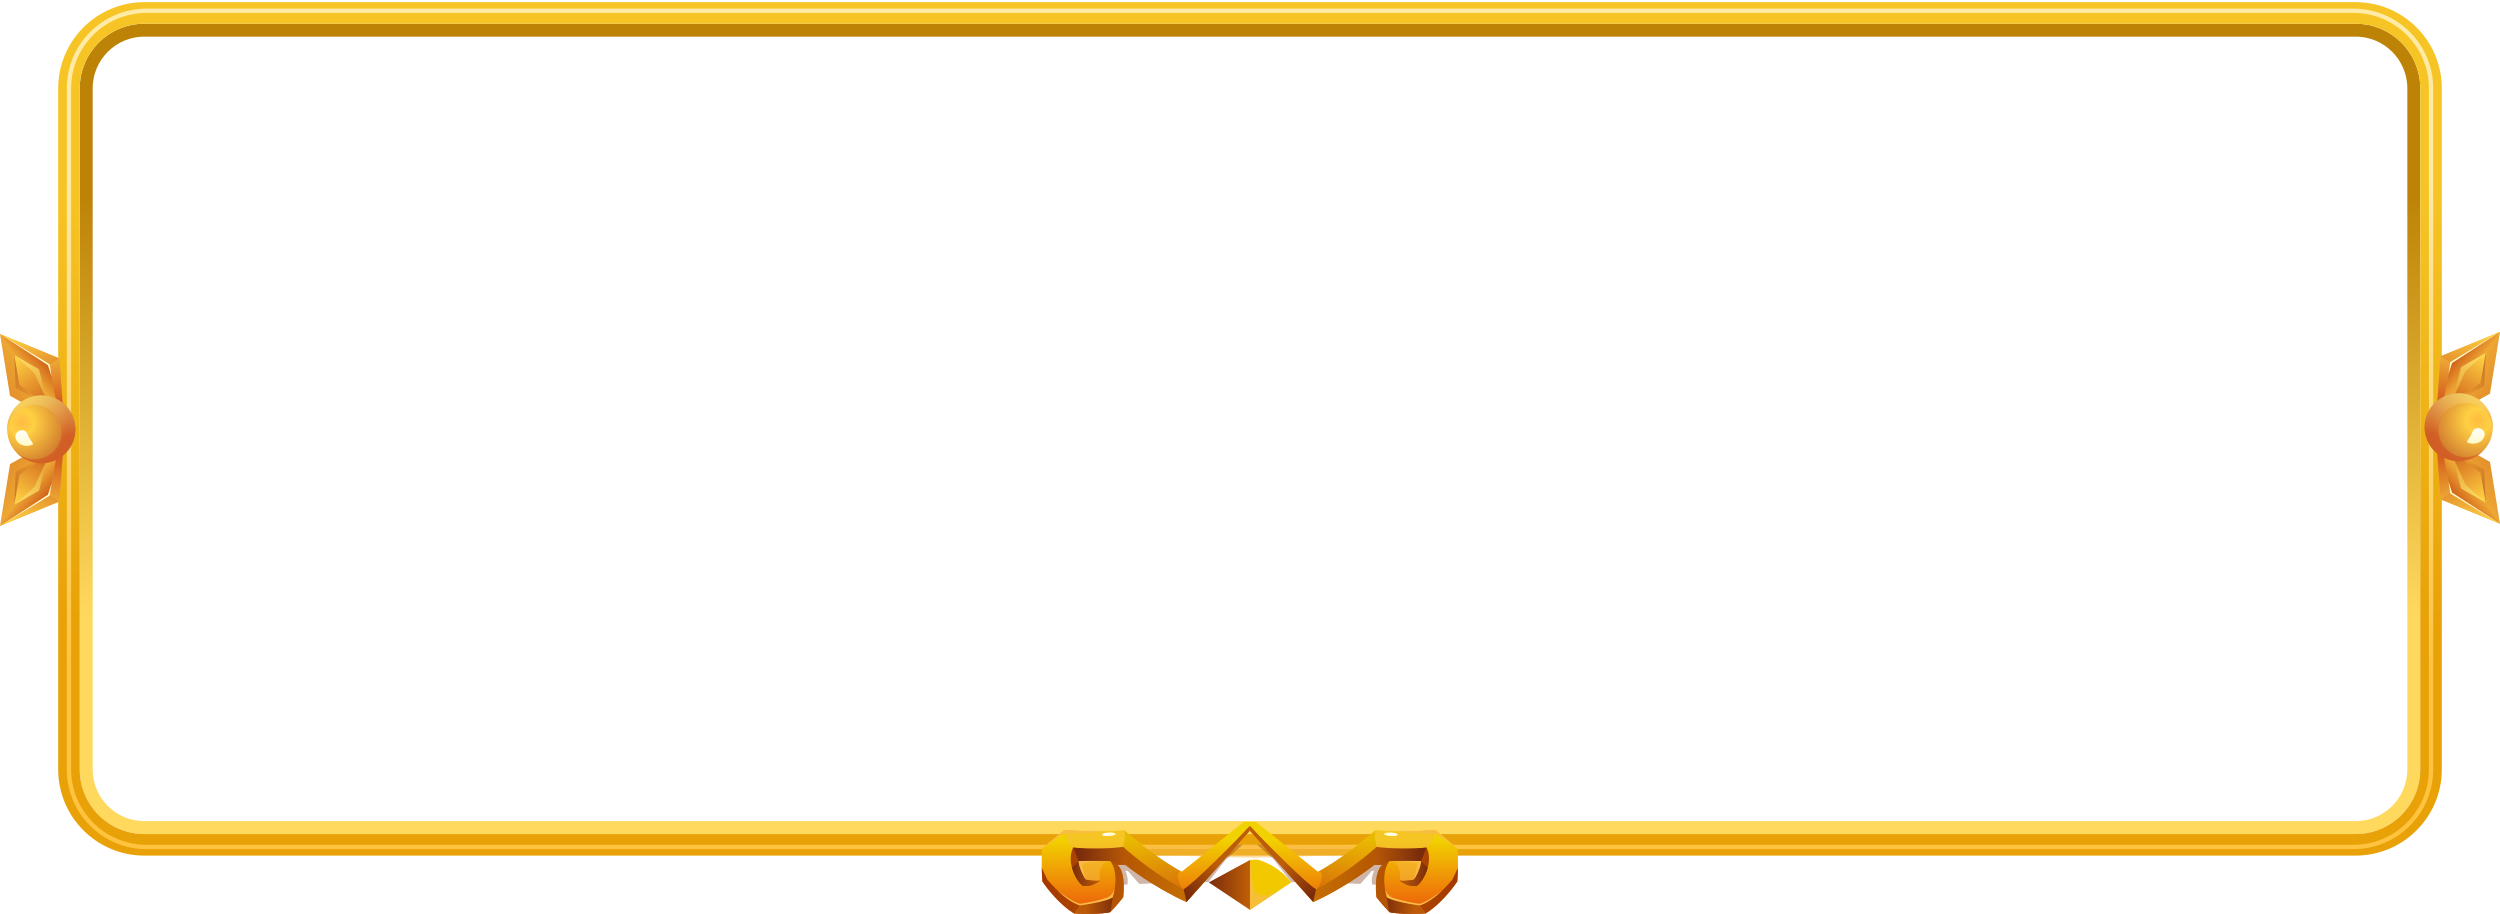 <svg xmlns="http://www.w3.org/2000/svg" width="1160" height="424" fill="none"><path stroke="url(#a)" stroke-width="6" d="M40 41c0-14.912 12.088-27 27-27h1026c14.91 0 27 12.088 27 27v316c0 14.912-12.09 27-27 27H67c-14.912 0-27-12.088-27-27V41Z"/><path stroke="url(#b)" stroke-width="10" d="M67 6C47.67 6 32 21.67 32 41v316c0 19.33 15.67 35 35 35h1026c19.33 0 35-15.67 35-35V41c0-19.33-15.67-35-35-35H67Z"/><g filter="url(#c)"><path stroke="url(#d)" stroke-width="2" d="M32 41C32 21.118 48.118 5 68 5h1024c19.88 0 36 16.118 36 36v316c0 19.882-16.12 36-36 36H68c-19.882 0-36-16.118-36-36V41Z"/></g><g filter="url(#e)"><path stroke="url(#f)" d="M32 41C32 21.118 48.118 5 68 5h1024c19.88 0 36 16.118 36 36v316c0 19.882-16.12 36-36 36H68c-19.882 0-36-16.118-36-36V41Z"/></g><path fill="url(#g)" d="m29.785 197.652-25.123-13.99L0 155l27.576 11.306 2.21 31.302v.044Z"/><path fill="url(#h)" d="m0 155 23.068 14.034 5.06 27.716c-.177-.968-13.257-22.371-13.257-22.371L0 155Z"/><path fill="url(#i)" d="m6.629 164.789.64 15.31 15.291 8.116-12.175-11.152-3.756-12.274Z" opacity=".5"/><path fill="url(#j)" d="m29.785 197.608-1.679-.88-5.193-27.386L0 155l27.487 11.263.089.043 2.21 31.302Z"/><path fill="url(#k)" d="M6.629 164.789c.265.264 11.446 6.665 11.446 6.665l4.485 16.761-13.523-9.59-2.408-13.836Z"/><path fill="url(#l)" d="m6.982 165.009 11.048 6.269 4.22 15.772s-5.877-13.397-6.407-14.034c-.553-.616-8.507-7.765-8.86-8.007Z" opacity=".5"/><path fill="url(#m)" d="m29.785 197.608-1.679-.88-5.192-27.386 4.573-3.079.089.043 2.21 31.302Z" opacity=".5"/><path fill="url(#n)" d="m1.237 155.77 20.991 13.66 1.68 5.147-.84-5.565-21.83-13.242Z"/><path fill="url(#o)" d="m29.785 201.326-25.123 13.99L0 244l27.576-11.306 2.21-31.324v-.044Z"/><path fill="url(#p)" d="m0 244 23.068-14.034 5.06-27.716c-.177.967-13.257 22.371-13.257 22.371L0 244Z"/><path fill="url(#q)" d="m6.629 234.211.64-15.31 15.291-8.139-12.175 11.175-3.756 12.274Z" opacity=".5"/><path fill="url(#r)" d="m29.785 201.37-1.679.902-5.193 27.386L0 244l27.487-11.284.089-.022 2.21-31.324Z"/><path fill="url(#s)" d="M6.629 234.211c.265-.264 11.446-6.665 11.446-6.665l4.485-16.762-13.523 9.591-2.408 13.836Z"/><path fill="url(#t)" d="m6.982 233.991 11.048-6.269 4.22-15.772s-5.877 13.396-6.407 14.034c-.553.616-8.507 7.765-8.86 8.007Z" opacity=".5"/><path fill="url(#u)" d="m29.785 201.37-1.679.902-5.192 27.386 4.573 3.058.089-.022 2.21-31.324Z" opacity=".5"/><path fill="url(#v)" d="m1.237 243.23 20.991-13.66 1.68-5.169-.84 5.565-21.83 13.264Z"/><path fill="url(#w)" d="M35 199.214c0-8.71-7.093-15.772-15.843-15.772s-15.843 7.062-15.843 15.772c0 8.711 7.094 15.772 15.843 15.772 8.75 0 15.843-7.061 15.843-15.772Z"/><path fill="url(#x)" d="M7.513 209.817c2.231 2.001 5.17 3.277 8.418 3.277 6.96 0 12.617-5.631 12.617-12.56s-5.656-12.56-12.617-12.56c-6.739 0-12.197 5.279-12.55 11.9 0-.22-.067-.44-.067-.66 0-8.711 7.093-15.772 15.843-15.772S35 190.503 35 199.214s-7.093 15.772-15.843 15.772c-4.618 0-8.75-2.024-11.644-5.169Z" opacity=".5"/><path fill="url(#y)" d="M7.181 203.152c-.751-2.948 4.22-5.368 5.635-1.606 1.414 3.761 4.021 4.509 1.17 5.147-2.85.638-6.031-.506-6.805-3.541Z"/><path fill="url(#z)" d="m1130.21 196.652 25.13-13.99L1160 154l-27.58 11.306-2.21 31.302v.044Z"/><path fill="url(#A)" d="m1160 154-23.07 14.034s-5.23 28.684-5.06 27.716c.18-.968 13.26-22.371 13.26-22.371L1160 154Z"/><path fill="url(#B)" d="m1153.37 163.789-.64 15.31-15.29 8.116 12.17-11.152 3.76-12.274Z" opacity=".5"/><path fill="url(#C)" d="m1130.21 196.608 1.68-.88 5.2-27.386L1160 154l-27.49 11.263-.09.043-2.21 31.302Z"/><path fill="url(#D)" d="M1153.37 163.789c-.26.264-11.44 6.665-11.44 6.665l-4.49 16.761 13.52-9.59 2.41-13.836Z"/><path fill="url(#E)" d="m1153.02 164.009-11.05 6.269-4.22 15.772s5.88-13.397 6.41-14.034c.55-.616 8.5-7.765 8.86-8.007Z" opacity=".5"/><path fill="url(#F)" d="m1130.21 196.608 1.68-.88 5.2-27.386-4.58-3.079-.09.043-2.21 31.302Z" opacity=".5"/><path fill="url(#G)" d="m1158.76 154.77-20.99 13.66-1.68 5.147.84-5.565 21.83-13.242Z"/><path fill="url(#H)" d="m1130.21 200.326 25.13 13.99L1160 243l-27.58-11.306-2.21-31.324v-.044Z"/><path fill="url(#I)" d="m1160 243-23.07-14.034s-5.23-28.684-5.06-27.716c.18.967 13.26 22.371 13.26 22.371L1160 243Z"/><path fill="url(#J)" d="m1153.37 233.211-.64-15.31-15.29-8.139 12.17 11.175 3.76 12.274Z" opacity=".5"/><path fill="url(#K)" d="m1130.21 200.37 1.68.902 5.2 27.386L1160 243l-27.49-11.284-.09-.022-2.21-31.324Z"/><path fill="url(#L)" d="M1153.37 233.211c-.26-.264-11.44-6.665-11.44-6.665l-4.49-16.762 13.52 9.591 2.41 13.836Z"/><path fill="url(#M)" d="m1153.02 232.991-11.05-6.269-4.22-15.772s5.88 13.396 6.41 14.034c.55.616 8.5 7.765 8.86 8.007Z" opacity=".5"/><path fill="url(#N)" d="m1130.21 200.37 1.68.902 5.2 27.386-4.58 3.058-.09-.022-2.21-31.324Z" opacity=".5"/><path fill="url(#O)" d="m1158.76 242.23-20.99-13.66-1.68-5.169.84 5.565 21.83 13.264Z"/><path fill="url(#P)" d="M1125 198.214c0-8.71 7.09-15.772 15.84-15.772s15.85 7.062 15.85 15.772c0 8.711-7.1 15.772-15.85 15.772s-15.84-7.061-15.84-15.772Z"/><path fill="url(#Q)" d="M1152.49 208.817c-2.23 2.001-5.17 3.277-8.42 3.277-6.96 0-12.62-5.631-12.62-12.56s5.66-12.56 12.62-12.56c6.74 0 12.2 5.279 12.55 11.9 0-.22.07-.44.07-.66 0-8.711-7.1-15.772-15.85-15.772s-15.84 7.061-15.84 15.772 7.09 15.772 15.84 15.772c4.62 0 8.75-2.024 11.65-5.169Z" opacity=".5"/><path fill="url(#R)" d="M1152.82 202.152c.75-2.948-4.22-5.368-5.64-1.606-1.41 3.761-4.02 4.509-1.17 5.147 2.85.638 6.04-.506 6.81-3.541Z"/><path fill="#F9BB46" d="M580.334 391.915c-25.808 0-57.151.843-98.334 2.46-.136 0 80.385 3.577 98.334 3.577 17.972 0 98.493-3.554 98.334-3.577-41.183-1.617-72.549-2.46-98.334-2.46Z" opacity=".5"/><path fill="url(#S)" d="M579.992 422.188v-23.166l-19.133 10.41 19.133 12.756Z"/><path fill="#F2C801" d="m579.992 422.188 19.157-12.756s-4.943-7.38-15.558-10.569c-1.594 0-3.599.159-3.599.159v23.166Z"/><path fill="#F9BB46" d="m579.992 399.022 1.367 11.663c.41 3.599 3.166 5.808 7.243 4.533l4.761-1.936-13.371 8.906v-23.166Z" opacity=".8"/><path fill="url(#T)" d="M579.924 381.301h-2.756l-28.86 23.188s-11.549-5.968-26.56-19.202c-9.544.547-16.992.638-27.858-.205-3.986 3.075-10.25 8.656-10.25 8.656-.501 2.688-.296 12.346 0 15.216 2.483 3.781 8.451 11.047 14.624 14.828 5.58.387 14.122.205 16.924-.592 3.576-3.69 5.968-6.856 5.968-6.856s1.594-11.139-2.688-15.125c1.982 0 3.69.068 3.69.068s12.642 10.182 28.359 17.243c5.877-6.469 29.407-33.119 29.407-33.119v-4.1Z"/><path fill="#7A2B0B" d="M523.137 410.434c.479-2.232-.433-5.74-.979-6.332.501.023 1.116 0 1.116 0 .934 1.116 5.376 6.059 5.376 6.059l6.537-.296-12.801-9.18s-5.262 0-5.262.182c0 .183 3.622 9.704 3.622 9.704l2.391-.137Z" opacity=".35"/><path fill="url(#U)" d="M521.11 392.94c2.027 5.08 20.751 19.59 28.131 19.704-2.483-1.891-4.282-8.861-.888-8.155 0 0-14.624-8.109-26.56-19.202.365 2.187-.022 4.419-.683 7.653Z" opacity=".2"/><path fill="url(#V)" d="M549.219 412.644c-10.638-5.467-21.662-13.918-28.131-19.703-5.581.843-17.767 1.07-23.143.273-3.508 7.198 1.982 16.651 4.783 17.904 2.984 0 4.374-.228 7.768-2.529-3.053.388-6.492-.387-6.492-.387s-2.642-3.189-3.508-8.678c-.387 0 11.435-.091 14.715 0 2.984 4.168 2.984 10.546 1.093 16.81-1.48 1.344-10.136 3.189-15.216 3.781-6.674-2.187-13.143-9.658-15.124-11.936l-2.574-5.512c.045 2.62.159 5.08.273 6.31 2.483 3.781 8.451 11.047 14.624 14.828 5.58.388 14.122.205 16.901-.592 3.576-3.69 5.968-6.856 5.968-6.856s1.594-11.139-2.688-15.125c1.982 0 3.69.068 3.69.068s12.642 10.182 28.359 17.243c5.877-6.469 29.407-33.119 29.407-33.119v-2.187c-6.287 6.925-25.717 26.423-30.705 29.407Z"/><path fill="#F9BB46" d="M510.496 408.612c-.957-2.915.022-8.792 4.715-9.088-4.807-.046-14.715 0-14.715 0-1.002 3.394 3.508 8.701 3.508 8.701s3.075.797 6.492.387Z" opacity=".5"/><path fill="url(#W)" d="M502.728 411.118c2.984 0 4.374-.228 7.768-2.529-3.053.387-6.492-.387-6.492-.387s-2.643-3.189-3.508-8.679l-3.052 3.121c1.116 4.214 3.667 7.745 5.284 8.474Z"/><path fill="#7A2B0B" d="m560.721 409.295 7.95-10.341 7.927-7.062h-3.44s-7.015 6.629-7.289 7.084c-.273.456-9.498 10.319-9.498 10.319h4.35Z" opacity=".35"/><path fill="url(#X)" d="m497.945 393.214 2.528 6.31c.342-.023 11.549-.092 14.715 0 0 0 2.369.615 3.28 1.685 1.982 0 3.69.069 3.69.069l-1.048-8.337c-5.58.842-17.79 1.07-23.165.273Z"/><path fill="url(#Y)" d="M579.924 383.192c-6.31 6.97-25.74 26.468-30.705 29.452l1.298 5.877c5.877-6.469 29.407-33.12 29.407-33.12v-2.209Z"/><path fill="url(#Z)" d="m501.065 420.115-2.779 3.69c5.581.387 14.123.205 16.902-.592.205-.388 1.093-6.857 1.093-6.857-1.481 1.321-10.136 3.144-15.216 3.759Z"/><path fill="#F9BB46" d="M497.945 393.214c-1.868-1.663-4.715-4.966-4.055-8.132 5.741.638 18.382.956 27.858.205.706 2.551-.66 7.653-.66 7.653-3.964.934-15.763 1.003-23.143.274Z" opacity=".5"/><path fill="url(#aa)" d="M517.671 386.95c.022.455-1.367.888-3.121.979-1.731.091-3.166-.205-3.189-.661-.023-.455 1.367-.888 3.121-.979 1.731-.068 3.166.205 3.189.661Z"/><path fill="#F9BB46" d="M483.663 393.737c4.92-3.485 10.182-7.197 10.182-7.197s12.346.136 17.972-.798c-7.198 0-13.189-.205-17.904-.66-2.46 1.959-10.25 8.655-10.25 8.655ZM501.066 420.115c5.079-.592 13.735-2.437 15.215-3.781.456-1.526.82-3.075 1.025-4.601-.364 2.118-1.435 3.508-3.097 4.601-3.258 1.184-8.679 2.483-13.166 3.029-3.645-1.252-6.378-3.234-10.433-6.218 2.916 2.733 6.652 5.717 10.456 6.97ZM503.981 408.202c-.706-1.8-1.685-5.33-1.822-7.471.934-.524 9.362-1.276 9.362-1.276l-11.048.045c-.045 2.574 2.711 8.246 3.508 8.702Z"/><path fill="url(#ab)" d="M579.924 381.301h2.756l28.86 23.188s11.548-5.968 26.559-19.202c9.544.547 16.993.638 27.858-.205 3.986 3.075 10.25 8.656 10.25 8.656.501 2.688.296 12.346 0 15.216-2.483 3.781-8.45 11.047-14.623 14.828-5.581.387-14.123.205-16.925-.592-3.576-3.69-5.968-6.856-5.968-6.856s-1.594-11.139 2.688-15.125c-1.981 0-3.667.068-3.667.068s-12.642 10.182-28.359 17.243c-5.877-6.469-29.407-33.119-29.407-33.119v-4.1h-.022Z"/><path fill="#7A2B0B" d="M636.687 410.434c-.638-2.665.456-5.74 1.002-6.332-.501.023-1.116 0-1.116 0-.934 1.116-5.33 6.013-5.33 6.013l-6.332-.228 12.573-9.202s5.262 0 5.262.182c0 .183-3.644 9.681-3.644 9.681l-2.415-.114Z" opacity=".35"/><path fill="url(#ac)" d="M638.76 392.94c-2.027 5.08-20.751 19.59-28.131 19.704 2.482-1.891 4.282-8.861.888-8.155 0 0 14.624-8.109 26.559-19.202-.364 2.187.023 4.419.684 7.653Z" opacity=".2"/><path fill="url(#ad)" d="M610.652 412.644c10.637-5.467 21.662-13.918 28.131-19.703 5.58.843 17.767 1.07 23.142.273 3.508 7.198-1.981 16.651-4.783 17.904-2.984 0-4.373-.228-7.767-2.529 3.052.388 6.491-.387 6.491-.387s2.643-3.189 3.508-8.678c.388 0-11.434-.091-14.714 0-2.984 4.168-2.984 10.546-1.094 16.81 1.481 1.344 10.159 3.189 15.216 3.781 6.674-2.187 13.143-9.658 15.125-11.936l2.574-5.512c-.046 2.62-.16 5.08-.274 6.31-2.482 3.781-8.45 11.047-14.623 14.828-5.581.388-14.123.205-16.924-.592-3.577-3.69-5.968-6.856-5.968-6.856s-1.595-11.139 2.687-15.125c-1.981 0-3.667.068-3.667.068s-12.642 10.182-28.359 17.243c-5.877-6.469-29.406-33.119-29.406-33.119v-2.187c6.286 6.925 25.716 26.423 30.705 29.407Z"/><path fill="#F9BB46" d="M649.374 408.612c.957-2.915-.023-8.792-4.715-9.088 4.806-.046 14.715 0 14.715 0 1.002 3.394-3.508 8.701-3.508 8.701s-3.075.797-6.492.387Z" opacity=".5"/><path fill="url(#ae)" d="M657.142 411.118c-2.984 0-4.374-.228-7.767-2.529 3.052.387 6.491-.387 6.491-.387s2.643-3.189 3.508-8.679l3.052 3.121c-1.138 4.214-3.667 7.745-5.284 8.474Z"/><path fill="#7A2B0B" d="m599.148 409.295-7.949-10.341-7.927-7.062h3.439s7.016 6.629 7.29 7.084c.273.456 9.703 10.319 9.703 10.319h-4.556Z" opacity=".35"/><path fill="url(#af)" d="m661.903 393.214-2.528 6.31c-.342-.023-11.549-.092-14.715 0 0 0-2.369.615-3.28 1.685-1.982 0-3.668.069-3.668.069l1.048-8.337c5.581.842 17.767 1.07 23.143.273Z"/><path fill="url(#ag)" d="M579.924 383.192c6.309 6.97 25.739 26.468 30.705 29.452l-1.299 5.877c-5.876-6.469-29.406-33.12-29.406-33.12v-2.209Z"/><path fill="url(#ah)" d="m658.782 420.115 2.779 3.69c-5.581.387-14.123.205-16.924-.592-.205-.388-1.094-6.857-1.094-6.857 1.504 1.321 10.182 3.144 15.239 3.759Z"/><path fill="#F9BB46" d="M661.903 393.214c1.868-1.663 4.715-4.966 4.054-8.132-5.74.638-18.382.956-27.857.205-.707 2.551.66 7.653.66 7.653 3.986.934 15.785 1.003 23.143.274Z" opacity=".5"/><path fill="url(#ai)" d="M642.199 386.95c-.023.455 1.367.888 3.121.979 1.731.091 3.166-.205 3.189-.661.023-.455-1.367-.888-3.121-.979-1.731-.068-3.166.205-3.189.661Z"/><path fill="#F9BB46" d="M676.207 393.737a7479.493 7479.493 0 0 0-10.182-7.197s-12.346.136-17.972-.798c7.198 0 13.189-.205 17.904-.66 2.437 1.959 10.25 8.655 10.25 8.655ZM658.782 420.115c-5.08-.592-13.735-2.437-15.216-3.781-.456-1.526-.82-3.075-1.025-4.601.364 2.118 1.435 3.508 3.098 4.601 3.257 1.184 8.678 2.483 13.166 3.029 3.644-1.252 6.378-3.234 10.432-6.218-2.893 2.733-6.628 5.717-10.455 6.97ZM655.866 408.202c.707-1.8 1.686-5.33 1.823-7.471-.934-.524-9.362-1.276-9.362-1.276l11.047.045c.069 2.574-2.71 8.246-3.508 8.702Z"/><defs><linearGradient id="a" x1="580" x2="580" y1="91" y2="287" gradientUnits="userSpaceOnUse"><stop stop-color="#BC8307"/><stop offset="1" stop-color="#FFD95E"/></linearGradient><linearGradient id="b" x1="580" x2="580" y1="91" y2="287" gradientUnits="userSpaceOnUse"><stop stop-color="#F6C424"/><stop offset="1" stop-color="#E8A208"/></linearGradient><linearGradient id="d" x1="580" x2="580" y1="85" y2="313" gradientUnits="userSpaceOnUse"><stop stop-color="#FFEAA6"/><stop offset="1" stop-color="#FFC340"/></linearGradient><linearGradient id="f" x1="580" x2="580" y1="85" y2="313" gradientUnits="userSpaceOnUse"><stop stop-color="#FFEAA6"/><stop offset="1" stop-color="#FFC340"/></linearGradient><linearGradient id="g" x1="-15.454" x2="51.311" y1="197.94" y2="149.957" gradientUnits="userSpaceOnUse"><stop stop-color="#D1641B"/><stop offset=".74" stop-color="#FFD043"/><stop offset="1" stop-color="#FFBB41"/></linearGradient><linearGradient id="h" x1="21.809" x2="7.369" y1="169.427" y2="181.546" gradientUnits="userSpaceOnUse"><stop stop-color="#D1641B"/><stop offset=".74" stop-color="#FFD043"/><stop offset="1" stop-color="#FFBB41"/></linearGradient><linearGradient id="i" x1="19.463" x2="-.832" y1="189.386" y2="161.651" gradientUnits="userSpaceOnUse"><stop stop-color="#F29F2B"/><stop offset="1" stop-color="#8D3316"/></linearGradient><linearGradient id="j" x1="26.801" x2="4.549" y1="185.166" y2="142.861" gradientUnits="userSpaceOnUse"><stop stop-color="#D1641B"/><stop offset=".74" stop-color="#FFD043"/><stop offset="1" stop-color="#FFBB41"/></linearGradient><linearGradient id="k" x1="22.498" x2="2.204" y1="187.164" y2="159.431" gradientUnits="userSpaceOnUse"><stop stop-color="#D1641B"/><stop offset=".74" stop-color="#FFD043"/><stop offset="1" stop-color="#FFBB41"/></linearGradient><linearGradient id="l" x1="24.154" x2="4.945" y1="184.627" y2="158.377" gradientUnits="userSpaceOnUse"><stop stop-color="#F2D144"/><stop offset="1" stop-color="#FFF9A4"/></linearGradient><linearGradient id="m" x1="25.009" x2="27.417" y1="165.344" y2="190.888" gradientUnits="userSpaceOnUse"><stop stop-color="#F9C541"/><stop offset="1" stop-color="#D4471D"/></linearGradient><linearGradient id="n" x1="11.507" x2="13.106" y1="154.025" y2="170.984" gradientUnits="userSpaceOnUse"><stop stop-color="#fff"/><stop offset="1" stop-color="#FFFBC6"/></linearGradient><linearGradient id="o" x1="-15.453" x2="51.312" y1="201.055" y2="249.039" gradientUnits="userSpaceOnUse"><stop stop-color="#D1641B"/><stop offset=".74" stop-color="#FFD043"/><stop offset="1" stop-color="#FFBB41"/></linearGradient><linearGradient id="p" x1="21.81" x2="7.368" y1="229.568" y2="217.449" gradientUnits="userSpaceOnUse"><stop stop-color="#D1641B"/><stop offset=".74" stop-color="#FFD043"/><stop offset="1" stop-color="#FFBB41"/></linearGradient><linearGradient id="q" x1="19.462" x2="-.831" y1="209.61" y2="237.342" gradientUnits="userSpaceOnUse"><stop stop-color="#F29F2B"/><stop offset="1" stop-color="#8D3316"/></linearGradient><linearGradient id="r" x1="26.8" x2="4.548" y1="213.829" y2="256.134" gradientUnits="userSpaceOnUse"><stop stop-color="#D1641B"/><stop offset=".74" stop-color="#FFD043"/><stop offset="1" stop-color="#FFBB41"/></linearGradient><linearGradient id="s" x1="22.499" x2="2.205" y1="211.83" y2="239.565" gradientUnits="userSpaceOnUse"><stop stop-color="#D1641B"/><stop offset=".74" stop-color="#FFD043"/><stop offset="1" stop-color="#FFBB41"/></linearGradient><linearGradient id="t" x1="24.153" x2="4.945" y1="214.368" y2="240.618" gradientUnits="userSpaceOnUse"><stop stop-color="#F2D144"/><stop offset="1" stop-color="#FFF9A4"/></linearGradient><linearGradient id="u" x1="25.008" x2="27.417" y1="233.65" y2="208.106" gradientUnits="userSpaceOnUse"><stop stop-color="#F6BA3B"/><stop offset="1" stop-color="#D4471D"/></linearGradient><linearGradient id="v" x1="11.508" x2="13.107" y1="244.971" y2="228.011" gradientUnits="userSpaceOnUse"><stop stop-color="#fff"/><stop offset="1" stop-color="#FFFBC6"/></linearGradient><linearGradient id="x" x1="19" x2="15.982" y1="204" y2="183.003" gradientUnits="userSpaceOnUse"><stop stop-color="#D4471D"/><stop offset="1" stop-color="#FFFB8F"/></linearGradient><linearGradient id="y" x1="11.183" x2="11.183" y1="199.617" y2="206.86" gradientUnits="userSpaceOnUse"><stop stop-color="#fff"/><stop offset="1" stop-color="#FFFBC6"/></linearGradient><linearGradient id="z" x1="1175.45" x2="1108.69" y1="196.94" y2="148.957" gradientUnits="userSpaceOnUse"><stop stop-color="#D1641B"/><stop offset=".74" stop-color="#FFD043"/><stop offset="1" stop-color="#FFBB41"/></linearGradient><linearGradient id="A" x1="1138.19" x2="1152.63" y1="168.427" y2="180.546" gradientUnits="userSpaceOnUse"><stop stop-color="#D1641B"/><stop offset=".74" stop-color="#FFD043"/><stop offset="1" stop-color="#FFBB41"/></linearGradient><linearGradient id="B" x1="1140.54" x2="1160.83" y1="188.386" y2="160.651" gradientUnits="userSpaceOnUse"><stop stop-color="#F29F2B"/><stop offset="1" stop-color="#8D3316"/></linearGradient><linearGradient id="C" x1="1133.2" x2="1155.45" y1="184.166" y2="141.861" gradientUnits="userSpaceOnUse"><stop stop-color="#D1641B"/><stop offset=".74" stop-color="#FFD043"/><stop offset="1" stop-color="#FFBB41"/></linearGradient><linearGradient id="D" x1="1137.5" x2="1157.8" y1="186.164" y2="158.431" gradientUnits="userSpaceOnUse"><stop stop-color="#D1641B"/><stop offset=".74" stop-color="#FFD043"/><stop offset="1" stop-color="#FFBB41"/></linearGradient><linearGradient id="E" x1="1135.85" x2="1155.05" y1="183.627" y2="157.377" gradientUnits="userSpaceOnUse"><stop stop-color="#F2D144"/><stop offset="1" stop-color="#FFF9A4"/></linearGradient><linearGradient id="F" x1="1134.99" x2="1132.58" y1="164.344" y2="189.888" gradientUnits="userSpaceOnUse"><stop stop-color="#F9C541"/><stop offset="1" stop-color="#D4471D"/></linearGradient><linearGradient id="G" x1="1148.49" x2="1146.89" y1="153.025" y2="169.984" gradientUnits="userSpaceOnUse"><stop stop-color="#fff"/><stop offset="1" stop-color="#FFFBC6"/></linearGradient><linearGradient id="H" x1="1175.45" x2="1108.69" y1="200.055" y2="248.039" gradientUnits="userSpaceOnUse"><stop stop-color="#D1641B"/><stop offset=".74" stop-color="#FFD043"/><stop offset="1" stop-color="#FFBB41"/></linearGradient><linearGradient id="I" x1="1138.19" x2="1152.63" y1="228.568" y2="216.449" gradientUnits="userSpaceOnUse"><stop stop-color="#D1641B"/><stop offset=".74" stop-color="#FFD043"/><stop offset="1" stop-color="#FFBB41"/></linearGradient><linearGradient id="J" x1="1140.54" x2="1160.83" y1="208.61" y2="236.342" gradientUnits="userSpaceOnUse"><stop stop-color="#F29F2B"/><stop offset="1" stop-color="#8D3316"/></linearGradient><linearGradient id="K" x1="1133.2" x2="1155.45" y1="212.829" y2="255.134" gradientUnits="userSpaceOnUse"><stop stop-color="#D1641B"/><stop offset=".74" stop-color="#FFD043"/><stop offset="1" stop-color="#FFBB41"/></linearGradient><linearGradient id="L" x1="1137.5" x2="1157.8" y1="210.83" y2="238.565" gradientUnits="userSpaceOnUse"><stop stop-color="#D1641B"/><stop offset=".74" stop-color="#FFD043"/><stop offset="1" stop-color="#FFBB41"/></linearGradient><linearGradient id="M" x1="1135.85" x2="1155.06" y1="213.368" y2="239.618" gradientUnits="userSpaceOnUse"><stop stop-color="#F2D144"/><stop offset="1" stop-color="#FFF9A4"/></linearGradient><linearGradient id="N" x1="1134.99" x2="1132.58" y1="232.65" y2="207.106" gradientUnits="userSpaceOnUse"><stop stop-color="#F6BA3B"/><stop offset="1" stop-color="#D4471D"/></linearGradient><linearGradient id="O" x1="1148.49" x2="1146.89" y1="243.971" y2="227.011" gradientUnits="userSpaceOnUse"><stop stop-color="#fff"/><stop offset="1" stop-color="#FFFBC6"/></linearGradient><linearGradient id="Q" x1="1141" x2="1144.02" y1="203" y2="182.003" gradientUnits="userSpaceOnUse"><stop stop-color="#D4471D"/><stop offset="1" stop-color="#FFFB8F"/></linearGradient><linearGradient id="R" x1="1148.82" x2="1148.82" y1="198.617" y2="205.86" gradientUnits="userSpaceOnUse"><stop stop-color="#fff"/><stop offset="1" stop-color="#FFFBC6"/></linearGradient><linearGradient id="S" x1="560.862" x2="579.988" y1="410.609" y2="410.609" gradientUnits="userSpaceOnUse"><stop stop-color="#7A2B0B"/><stop offset=".936" stop-color="#BC5C08"/></linearGradient><linearGradient id="T" x1="531.645" x2="531.645" y1="389.167" y2="419.947" gradientUnits="userSpaceOnUse"><stop offset=".014" stop-color="#F2D100"/><stop offset="1" stop-color="#ED660B"/></linearGradient><linearGradient id="U" x1="549.581" x2="527.977" y1="397.855" y2="399.561" gradientUnits="userSpaceOnUse"><stop stop-color="#7A2B0B"/><stop offset=".936" stop-color="#BC5C08"/></linearGradient><linearGradient id="V" x1="483.381" x2="579.932" y1="403.593" y2="403.593" gradientUnits="userSpaceOnUse"><stop stop-color="#A33700"/><stop offset="1" stop-color="#D38705"/></linearGradient><linearGradient id="W" x1="497.424" x2="510.49" y1="405.318" y2="405.318" gradientUnits="userSpaceOnUse"><stop stop-color="#7A2B0B"/><stop offset=".936" stop-color="#BC5C08"/></linearGradient><linearGradient id="X" x1="500.873" x2="525.079" y1="397.113" y2="397.113" gradientUnits="userSpaceOnUse"><stop stop-color="#7A2B0B"/><stop offset=".936" stop-color="#BC5C08"/></linearGradient><linearGradient id="Y" x1="550.598" x2="565.223" y1="414.839" y2="399.916" gradientUnits="userSpaceOnUse"><stop stop-color="#7A2B0B"/><stop offset=".936" stop-color="#BC5C08"/></linearGradient><linearGradient id="Z" x1="517.629" x2="502.507" y1="419.738" y2="420.931" gradientUnits="userSpaceOnUse"><stop stop-color="#7A2B0B"/><stop offset=".936" stop-color="#BC5C08"/></linearGradient><linearGradient id="aa" x1="511.377" x2="517.661" y1="387.476" y2="386.878" gradientUnits="userSpaceOnUse"><stop stop-color="#fff"/><stop offset="1" stop-color="#FFFFC4"/></linearGradient><linearGradient id="ab" x1="628.219" x2="628.219" y1="389.167" y2="419.947" gradientUnits="userSpaceOnUse"><stop offset=".014" stop-color="#F2D100"/><stop offset="1" stop-color="#ED660B"/></linearGradient><linearGradient id="ac" x1="610.283" x2="631.887" y1="397.855" y2="399.561" gradientUnits="userSpaceOnUse"><stop stop-color="#7A2B0B"/><stop offset=".936" stop-color="#BC5C08"/></linearGradient><linearGradient id="ad" x1="676.484" x2="579.932" y1="403.593" y2="403.593" gradientUnits="userSpaceOnUse"><stop stop-color="#A33700"/><stop offset="1" stop-color="#D38705"/></linearGradient><linearGradient id="ae" x1="662.44" x2="649.374" y1="405.318" y2="405.318" gradientUnits="userSpaceOnUse"><stop stop-color="#7A2B0B"/><stop offset=".936" stop-color="#BC5C08"/></linearGradient><linearGradient id="af" x1="658.992" x2="634.786" y1="397.113" y2="397.113" gradientUnits="userSpaceOnUse"><stop stop-color="#7A2B0B"/><stop offset=".936" stop-color="#BC5C08"/></linearGradient><linearGradient id="ag" x1="609.266" x2="594.642" y1="414.839" y2="399.916" gradientUnits="userSpaceOnUse"><stop stop-color="#7A2B0B"/><stop offset=".936" stop-color="#BC5C08"/></linearGradient><linearGradient id="ah" x1="642.234" x2="657.357" y1="419.738" y2="420.931" gradientUnits="userSpaceOnUse"><stop stop-color="#7A2B0B"/><stop offset=".936" stop-color="#BC5C08"/></linearGradient><linearGradient id="ai" x1="648.487" x2="642.203" y1="387.476" y2="386.878" gradientUnits="userSpaceOnUse"><stop stop-color="#fff"/><stop offset="1" stop-color="#FFFFC4"/></linearGradient><radialGradient id="w" cx="0" cy="0" r="1" gradientTransform="matrix(0 21.354 -21.45 0 10.167 195.981)" gradientUnits="userSpaceOnUse"><stop stop-color="#FFBB41"/><stop offset=".26" stop-color="#FFD043"/><stop offset="1" stop-color="#CF772D"/></radialGradient><radialGradient id="P" cx="0" cy="0" r="1" gradientTransform="matrix(0 21.354 -21.45 0 1149.83 194.981)" gradientUnits="userSpaceOnUse"><stop stop-color="#FFBB41"/><stop offset=".26" stop-color="#FFD043"/><stop offset="1" stop-color="#CF772D"/></radialGradient><filter id="c" width="1106" height="398" x="27" y="0" color-interpolation-filters="sRGB" filterUnits="userSpaceOnUse"><feFlood flood-opacity="0" result="BackgroundImageFix"/><feBlend in="SourceGraphic" in2="BackgroundImageFix" result="shape"/><feGaussianBlur result="effect1_foregroundBlur_2003_21003" stdDeviation="2"/></filter><filter id="e" width="1099" height="391" x="30.5" y="3.5" color-interpolation-filters="sRGB" filterUnits="userSpaceOnUse"><feFlood flood-opacity="0" result="BackgroundImageFix"/><feBlend in="SourceGraphic" in2="BackgroundImageFix" result="shape"/><feGaussianBlur result="effect1_foregroundBlur_2003_21003" stdDeviation=".5"/></filter></defs></svg>